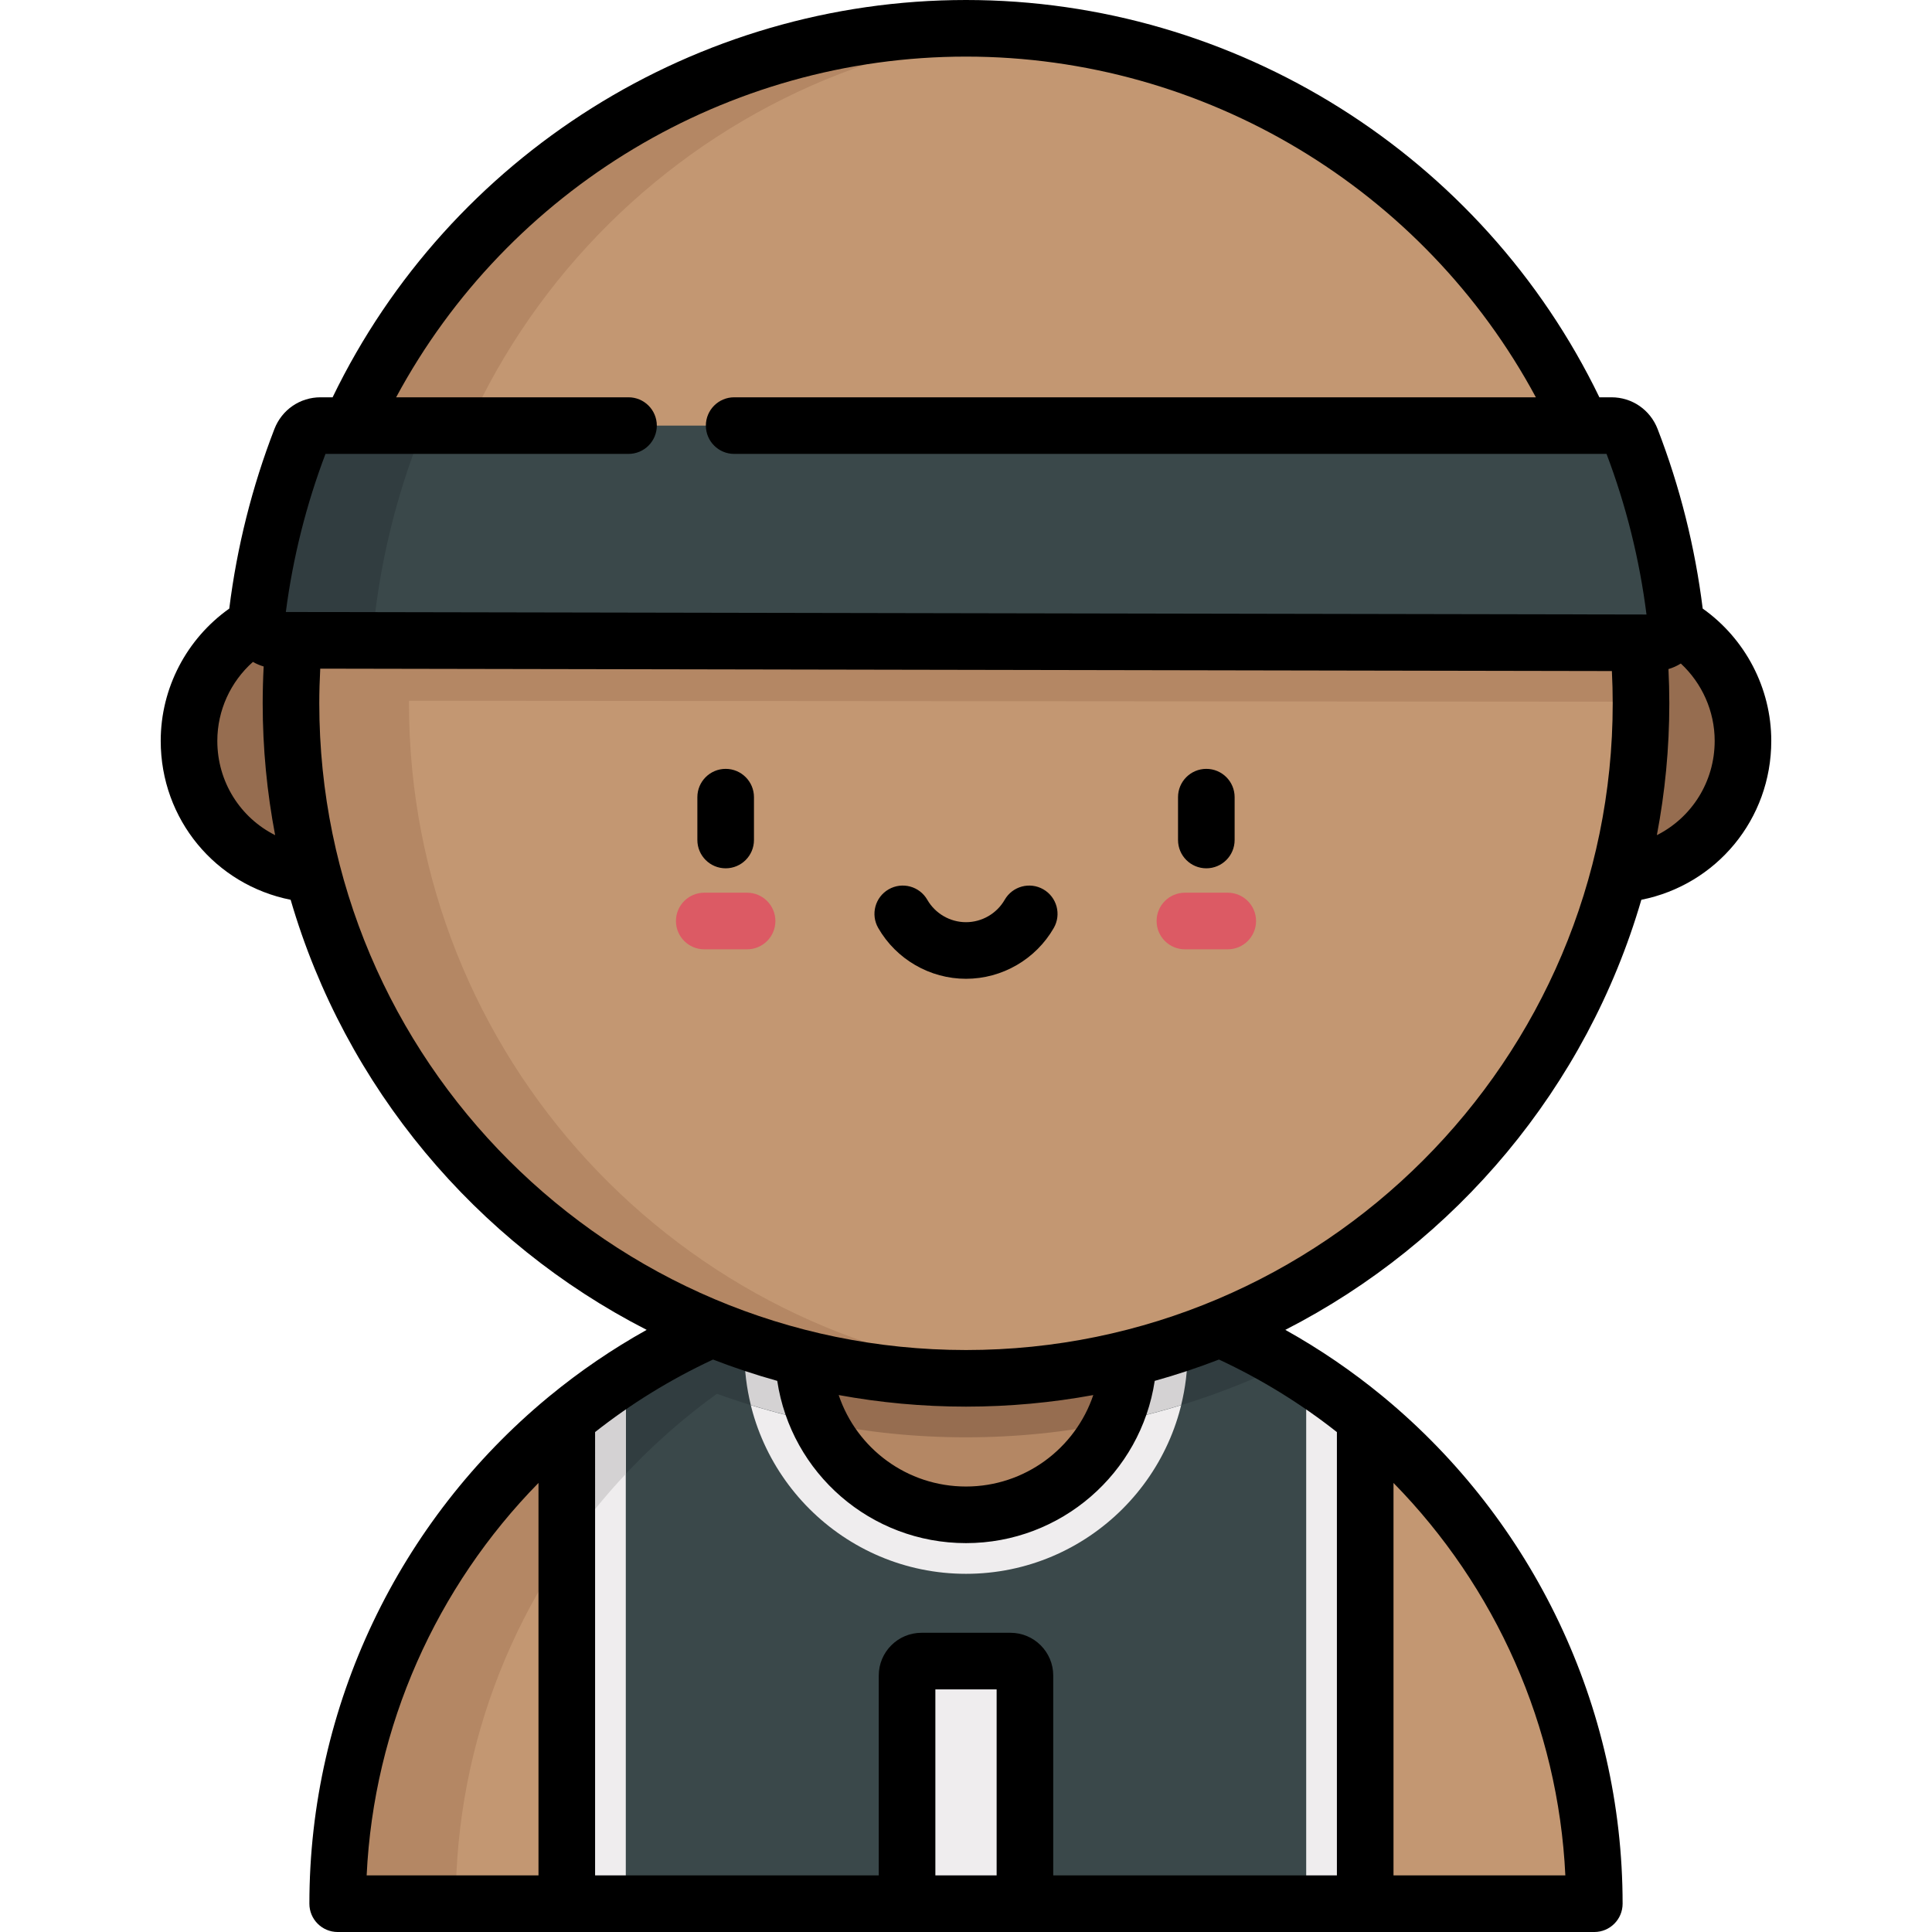 <?xml version="1.0" encoding="iso-8859-1"?>
<!-- Generator: Adobe Illustrator 21.0.0, SVG Export Plug-In . SVG Version: 6.00 Build 0)  -->
<svg version="1.1" id="Capa_1" xmlns="http://www.w3.org/2000/svg" xmlns:xlink="http://www.w3.org/1999/xlink" x="0px" y="0px"
	 viewBox="0 0 511.998 511.998" style="enable-background:new 0 0 511.998 511.998;" xml:space="preserve">
<g>
	<circle style="fill:#966D50;" cx="426.449" cy="196.34" r="35.46"/>
	<circle style="fill:#966D50;" cx="85.549" cy="196.34" r="35.46"/>
</g>
<path style="fill:#C39772;" d="M89.49,504.499c0-91.96,74.548-166.508,166.508-166.508s166.508,74.548,166.508,166.508H89.49z"/>
<path style="fill:#B48764;" d="M271.634,338.727c-5.148-0.479-10.362-0.736-15.635-0.736c-91.96,0-166.508,74.548-166.508,166.508
	h31.271C120.761,417.813,187.007,346.61,271.634,338.727z"/>
<path style="fill:#3A484A;" d="M150.206,375.914v128.585h211.585V375.914c-28.765-23.693-65.616-37.924-105.792-37.924
	C215.823,337.991,178.971,352.221,150.206,375.914z"/>
<path style="fill:#EFEDEE;" d="M271.616,504.499H240.38v-60.474c0-2.109,1.71-3.819,3.819-3.819h23.598
	c2.109,0,3.819,1.71,3.819,3.819V504.499z"/>
<path style="fill:#313D40;" d="M271.662,338.724c-5.157-0.481-10.381-0.734-15.663-0.734c-40.176,0-77.027,14.23-105.792,37.924
	v34.034C177.468,370.505,221.309,343.406,271.662,338.724z"/>
<path style="fill:#EFEDEE;" d="M255.998,417.077c-32.38,0-58.723-26.344-58.723-58.724s26.343-58.723,58.723-58.723
	s58.723,26.343,58.723,58.723S288.379,417.077,255.998,417.077z"/>
<path style="fill:#313D40;" d="M255.998,337.991c-31.063,0-60.134,8.513-85.022,23.323c25.7,12.542,54.552,19.591,85.022,19.591
	s59.322-7.049,85.022-19.591C316.133,346.504,287.061,337.991,255.998,337.991z"/>
<path style="fill:#D4D2D3;" d="M313.022,372.353c1.103-4.489,1.7-9.176,1.7-14c0-3.412-0.309-6.752-0.87-10.007
	c-18.022-6.683-37.505-10.356-57.853-10.356s-39.831,3.673-57.853,10.356c-0.561,3.254-0.87,6.594-0.87,10.007
	c0,4.825,0.597,9.511,1.7,14c18.042,5.546,37.187,8.552,57.024,8.552S294.98,377.9,313.022,372.353z"/>
<circle style="fill:#B48764;" cx="255.999" cy="358.35" r="43.09"/>
<path style="fill:#966D50;" d="M255.998,315.265c-23.797,0-43.088,19.291-43.088,43.088c0,6.681,1.521,13.007,4.235,18.65
	c12.558,2.556,25.551,3.901,38.853,3.901s26.294-1.345,38.853-3.901c2.714-5.644,4.235-11.969,4.235-18.65
	C299.087,334.557,279.795,315.265,255.998,315.265z"/>
<g>
	<path style="fill:#EFEDEE;" d="M346.155,504.499h15.635V375.914c-4.976-4.099-10.2-7.907-15.635-11.415V504.499z"/>
	<path style="fill:#EFEDEE;" d="M165.842,504.499h-15.635V375.914c4.976-4.099,10.2-7.907,15.635-11.415V504.499z"/>
</g>
<path style="fill:#D4D2D3;" d="M165.842,364.499c-2.691,1.737-5.329,3.548-7.912,5.431c-0.09,0.066-0.179,0.133-0.27,0.2
	c-1.085,0.794-2.157,1.604-3.222,2.424c-0.264,0.204-0.53,0.407-0.793,0.612c-1.158,0.903-2.306,1.816-3.439,2.748v34.034
	c4.727-6.84,9.964-13.298,15.635-19.342v-26.107H165.842z"/>
<circle style="fill:#C39772;" cx="255.999" cy="186.38" r="178.88"/>
<g>
	<path style="fill:#B48764;" d="M77.123,185.685c84.732,0.065,272.999,0.208,357.755,0.273c-0.036-15.324-1.995-30.197-5.656-44.386
		H82.775C79.136,155.676,77.181,170.457,77.123,185.685z"/>
	<path style="fill:#B48764;" d="M108.385,186.385c0-93.526,71.778-170.274,163.249-178.197C266.48,7.741,261.268,7.5,255.998,7.5
		c-98.795,0-178.885,80.089-178.885,178.885S157.202,365.27,255.998,365.27c5.269,0,10.482-0.241,15.635-0.688
		C180.162,356.659,108.385,279.91,108.385,186.385z"/>
</g>
<path style="fill:#3A484A;" d="M84.946,112.788c-2.325,0-4.392,1.444-5.231,3.612c-5.762,14.891-9.746,30.661-11.68,47.05
	c-0.391,3.312,2.215,6.223,5.551,6.229l364.885,0.676c3.336,0.006,5.952-2.896,5.573-6.211
	c-1.902-16.636-5.913-32.641-11.755-47.742c-0.839-2.169-2.905-3.614-5.231-3.614C427.059,112.788,84.946,112.788,84.946,112.788z"
	/>
<path style="fill:#313D40;" d="M104.856,169.679c-3.335-0.006-5.942-2.916-5.551-6.229c1.935-16.389,5.918-32.159,11.68-47.05
	c0.839-2.168,2.906-3.612,5.23-3.612h-31.27c-2.325,0-4.392,1.444-5.23,3.612c-5.763,14.891-9.746,30.661-11.68,47.05
	c-0.391,3.312,2.216,6.223,5.551,6.229l364.885,0.676c0.254,0,0.502-0.021,0.746-0.053L104.856,169.679z"/>
<path d="M340.622,352.426c45.277-23.17,79.883-64.324,94.351-113.975c19.911-3.967,34.432-21.351,34.432-42.112
	c0-13.979-6.882-27.059-18.173-35.062c-2.03-16.292-6.032-32.291-11.948-47.581c-1.977-5.108-6.775-8.408-12.226-8.408h-3.206
	C392.827,41.168,327.478,0,255.999,0S119.17,41.168,88.144,105.288h-3.198c-5.45,0-10.249,3.299-12.226,8.406
	c-5.92,15.3-9.932,31.305-11.961,47.588c-11.294,8.003-18.167,21.056-18.167,35.058c0,20.789,14.512,38.148,34.432,42.11
	c14.467,49.651,49.073,90.806,94.351,113.976c-9.148,5.1-17.735,10.974-25.693,17.516c-0.158,0.12-0.312,0.246-0.46,0.378
	c-39.381,32.603-63.232,81.623-63.232,134.178c0,4.142,3.358,7.5,7.5,7.5h333.017c4.143,0,7.5-3.358,7.5-7.5
	c0-52.519-23.837-101.53-63.188-134.138c-0.174-0.158-0.356-0.308-0.545-0.449C358.328,363.382,349.755,357.518,340.622,352.426z
	 M439.086,221.319c2.156-11.32,3.298-22.996,3.298-34.934c0-3.015-0.081-6.048-0.226-9.073c1.154-0.339,2.254-0.833,3.274-1.472
	c5.635,5.237,8.974,12.651,8.974,20.501C454.405,207.239,448.259,216.709,439.086,221.319z M86.257,120.288h80.305
	c4.142,0,7.5-3.358,7.5-7.5s-3.358-7.5-7.5-7.5H104.98C134.682,50.075,192.729,15,255.999,15s121.316,35.075,151.019,90.288H194.561
	c-4.142,0-7.5,3.358-7.5,7.5s3.358,7.5,7.5,7.5h224.514c0.007,0,0.014,0.001,0.021,0.001c0.009,0,0.019-0.001,0.028-0.001h6.622
	c5.193,13.701,8.752,28.003,10.589,42.563l-360.586-0.668C77.609,147.863,81.14,133.786,86.257,120.288z M57.592,196.34
	c0-8.079,3.515-15.677,9.435-20.93c0.896,0.519,1.855,0.918,2.848,1.213c-0.168,3.252-0.261,6.514-0.261,9.761
	c0,11.941,1.142,23.619,3.299,34.941C63.735,216.721,57.592,207.256,57.592,196.34z M84.614,186.385
	c0-3.056,0.091-6.126,0.252-9.185l342.299,0.634c0.14,2.851,0.219,5.709,0.219,8.551c0,94.502-76.883,171.385-171.385,171.385
	S84.614,280.887,84.614,186.385z M289.729,369.703c-4.758,14.136-18.145,24.238-33.73,24.238c-15.636,0-28.993-10.09-33.737-24.239
	c10.946,2.009,22.22,3.068,33.737,3.068C267.514,372.77,278.785,371.712,289.729,369.703z M205.977,365.943
	c3.671,24.475,24.763,42.998,50.022,42.998c25.18,0,46.329-18.551,50.013-42.996c5.794-1.616,11.473-3.507,17.027-5.655
	c11.266,5.246,21.732,11.716,31.252,19.226v117.482h-75.174v-52.974c0-6.241-5.078-11.319-11.319-11.319h-23.599
	c-6.241,0-11.318,5.078-11.318,11.319v52.974h-75.175V379.512c9.52-7.508,19.989-13.974,31.255-19.22
	C194.511,362.438,200.188,364.328,205.977,365.943z M264.117,496.999h-16.236v-49.292h16.236V496.999z M142.706,392.993v104.006
	H97.167C99.042,457.43,115.681,420.523,142.706,392.993z M414.83,496.999h-45.539V392.998
	C396.313,420.532,412.954,457.443,414.83,496.999z"/>
<path d="M279.259,245.924c2.064-3.591,0.827-8.176-2.764-10.24c-3.588-2.065-8.175-0.828-10.24,2.763
	c-2.107,3.665-6.037,5.941-10.257,5.941c-4.219,0-8.149-2.277-10.256-5.941c-2.065-3.591-6.65-4.829-10.24-2.765
	c-3.591,2.064-4.829,6.649-2.765,10.24c4.775,8.306,13.688,13.466,23.261,13.466C265.571,259.388,274.484,254.229,279.259,245.924z"
	/>
<path d="M319.688,230.11c4.143,0,7.5-3.358,7.5-7.5v-11.355c0-4.142-3.357-7.5-7.5-7.5s-7.5,3.358-7.5,7.5v11.355
	C312.188,226.752,315.545,230.11,319.688,230.11z"/>
<path d="M192.309,203.755c-4.142,0-7.5,3.358-7.5,7.5v11.355c0,4.142,3.358,7.5,7.5,7.5s7.5-3.358,7.5-7.5v-11.355
	C199.809,207.113,196.451,203.755,192.309,203.755z"/>
<g>
	<path style="fill:#DC5A64;" d="M325.366,251.576h-11.355c-4.143,0-7.5-3.358-7.5-7.5s3.357-7.5,7.5-7.5h11.355
		c4.143,0,7.5,3.358,7.5,7.5S329.508,251.576,325.366,251.576z"/>
	<path style="fill:#DC5A64;" d="M197.987,251.576h-11.355c-4.142,0-7.5-3.358-7.5-7.5s3.358-7.5,7.5-7.5h11.355
		c4.142,0,7.5,3.358,7.5,7.5S202.129,251.576,197.987,251.576z"/>
</g>
<g>
</g>
<g>
</g>
<g>
</g>
<g>
</g>
<g>
</g>
<g>
</g>
<g>
</g>
<g>
</g>
<g>
</g>
<g>
</g>
<g>
</g>
<g>
</g>
<g>
</g>
<g>
</g>
<g>
</g>
</svg>
